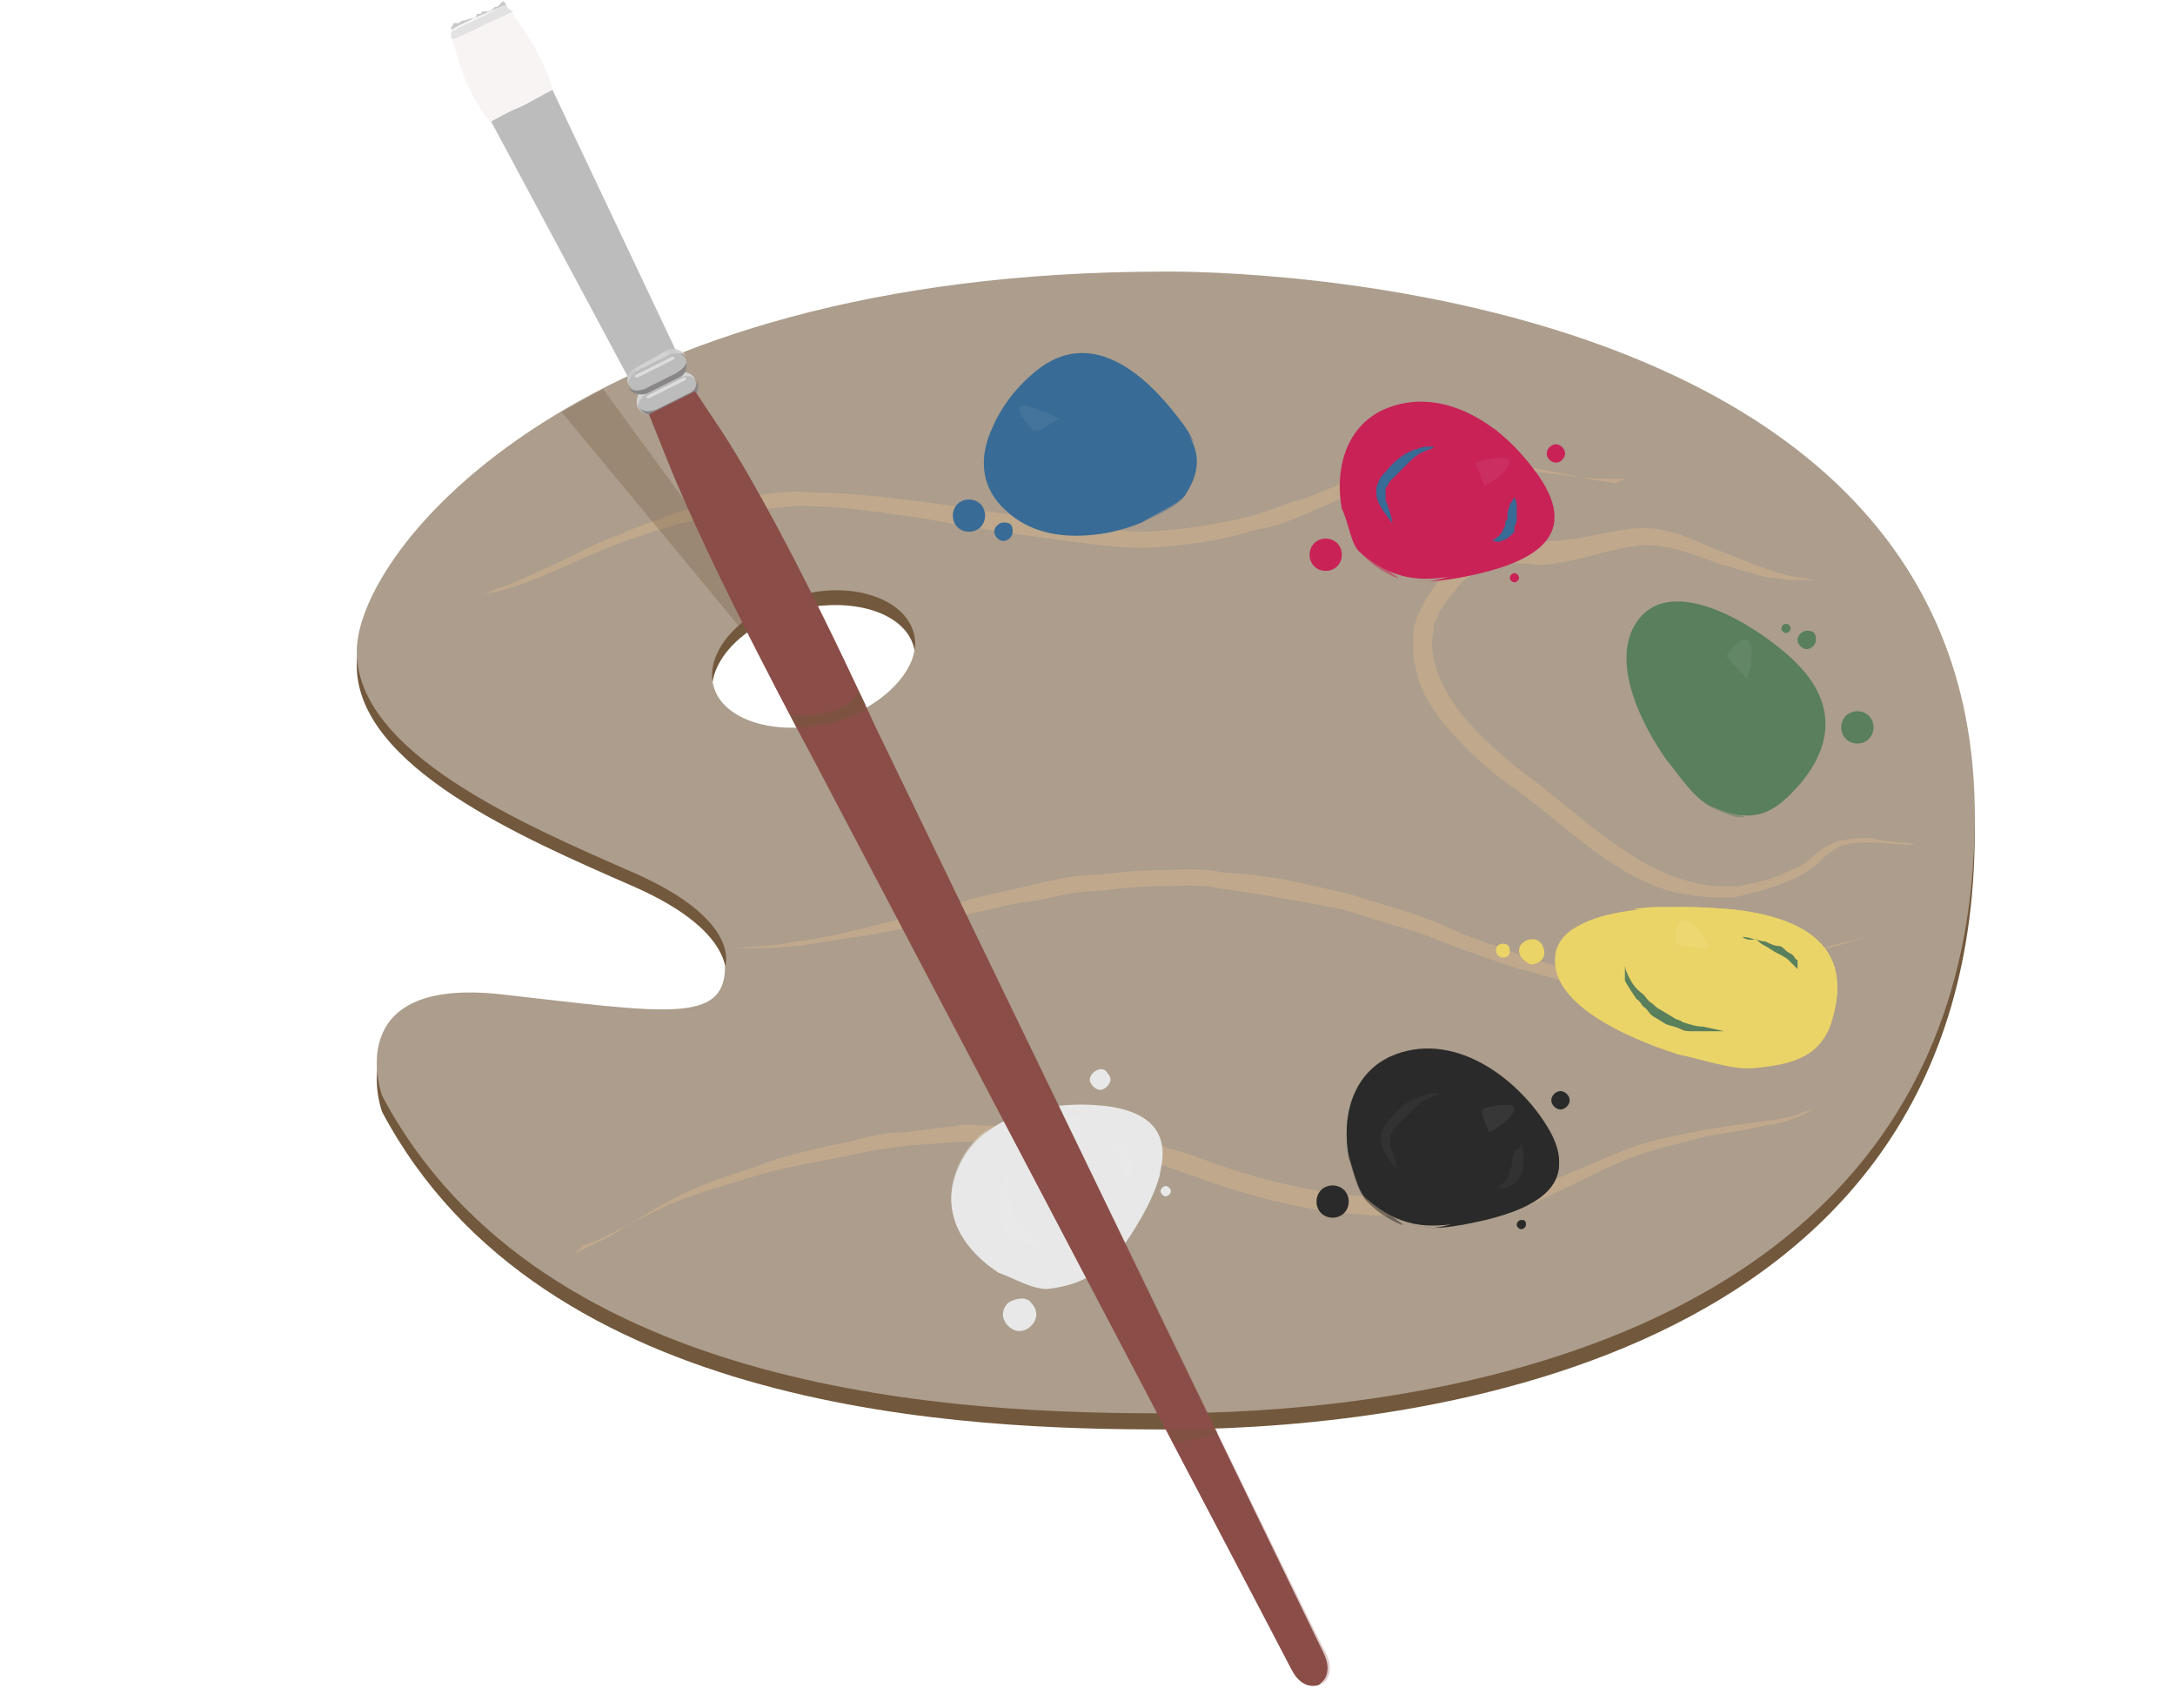 <?xml version="1.0" encoding="utf-8"?>
<!-- Generator: Adobe Illustrator 15.0.2, SVG Export Plug-In . SVG Version: 6.00 Build 0)  -->
<!DOCTYPE svg PUBLIC "-//W3C//DTD SVG 1.1//EN" "http://www.w3.org/Graphics/SVG/1.1/DTD/svg11.dtd">
<svg version="1.1" id="Layer_1" xmlns="http://www.w3.org/2000/svg" xmlns:xlink="http://www.w3.org/1999/xlink" x="0px" y="0px"
	 width="94.5px" height="74.2px" viewBox="0 0 94.5 74.2" enable-background="new 0 0 94.5 74.2" xml:space="preserve">
<path fill="#72583C" d="M50.6,12.4c-25.4,0-35.1,12.1-35.1,16.5c0,4.4,7.2,7.5,12,9.6c4.8,2.1,4,4.2,4,4.2c0,2.5-2.6,2-9.7,1.2
	c-7.1-0.8-5.2,4.4-5.2,4.4c7,13.2,25.6,13.8,34,13.8c8.4,0,35.2-1.7,35.2-26C85.8,11.9,50.6,12.4,50.6,12.4 M36.1,32
	c-2.4,0.6-4.7-0.1-5.1-1.6c-0.4-1.5,1.2-3.3,3.6-3.9c2.4-0.6,4.7,0.1,5.1,1.6C40.1,29.6,38.5,31.3,36.1,32"/>
<path fill="#AC9D8C" d="M50.6,11.8c-25.4,0-35.1,12.1-35.1,16.5c0,4.4,7.2,7.5,12,9.6c4.8,2.1,4,4.1,4,4.1c0,2.5-2.6,2-9.7,1.2
	c-7.1-0.8-5.2,4.4-5.2,4.4c7,13.2,25.6,13.8,34,13.8c8.4,0,35.2-1.7,35.2-26C85.8,11.2,50.6,11.8,50.6,11.8 M36.1,31.4
	c-2.4,0.6-4.7-0.1-5.1-1.6c-0.4-1.5,1.2-3.3,3.6-3.9c2.4-0.7,4.7,0.1,5.1,1.6C40.1,28.9,38.5,30.7,36.1,31.4"/>
<g opacity="0.5">
	<g>
		<defs>
			<rect id="SVGID_1_" x="19.4" y="19.7" width="63.8" height="34.8"/>
		</defs>
		<clipPath id="SVGID_2_">
			<use xlink:href="#SVGID_1_"  overflow="visible"/>
		</clipPath>
		<path clip-path="url(#SVGID_2_)" fill="#D2B48C" d="M78.9,25.2c0,0-0.2,0-0.5,0c-0.2,0-0.4,0-0.6,0c-0.2,0-0.5-0.1-0.9-0.1
			c-0.6-0.1-1.4-0.4-2.2-0.6c-0.8-0.3-1.8-0.7-2.8-0.8c-1-0.1-2.1,0.3-3.4,0.6c-0.3,0.1-0.6,0.1-1,0.2c-0.3,0-0.7,0.1-1,0
			c-0.7,0-1.3-0.2-1.8,0.1c-0.1,0.1-0.3,0.1-0.4,0.2l-0.2,0.1L63.9,25l-0.4,0.3l-0.3,0.4c-0.2,0.2-0.4,0.5-0.6,0.8
			c-0.1,0.1-0.1,0.3-0.2,0.4l-0.1,0.2l0,0.1c0-0.1,0,0,0,0l0,0.1c-0.3,1.2,0.3,2.5,1.1,3.6c0.9,1.1,1.9,2,3.1,2.9
			c1.2,0.9,2.2,1.8,3.3,2.6c1.1,0.8,2.2,1.5,3.3,1.8c0.6,0.2,1.1,0.3,1.7,0.3c0.3,0,0.6,0,0.8,0c0.3-0.1,0.6-0.1,0.8-0.2
			c0.6-0.1,1-0.3,1.4-0.5l0.3-0.1l0.3-0.2c0.2-0.1,0.3-0.3,0.5-0.4c0.2-0.2,0.4-0.3,0.6-0.4c0.2-0.1,0.4-0.2,0.6-0.2
			c0.4-0.1,0.8-0.1,1.1-0.1c0.6,0.1,1.1,0.2,1.5,0.2c0.3,0,0.5,0.1,0.5,0.1s-0.2,0-0.5,0c-0.3,0-0.8-0.1-1.5-0.1c-0.3,0-0.7,0-1,0.1
			c-0.2,0-0.4,0.2-0.5,0.2c-0.1,0.1-0.3,0.2-0.5,0.4c-0.6,0.7-1.7,1.1-2.7,1.4c-0.3,0.1-0.5,0.1-0.8,0.2c-0.3,0.1-0.6,0.1-0.9,0.1
			c-0.6,0-1.3-0.1-1.9-0.2c-1.3-0.3-2.5-1-3.6-1.8c-1.1-0.8-2.2-1.8-3.3-2.6c-1.2-0.8-2.3-1.8-3.3-3c-0.5-0.6-0.9-1.3-1.1-2
			c-0.1-0.4-0.2-0.8-0.2-1.2c0-0.4,0-0.9,0.1-1.2c0.3-0.8,0.7-1.4,1.2-2l0.4-0.4l0.4-0.3l0.2-0.2c0.1-0.1,0.2-0.1,0.3-0.2
			c0.2-0.1,0.3-0.2,0.5-0.3c0.4-0.2,0.8-0.3,1.2-0.2c0.4,0,0.7,0.1,1,0.1c0.3,0,0.6,0,0.9,0c0.3,0,0.6-0.1,0.9-0.1
			c1.2-0.2,2.4-0.6,3.6-0.4c1.1,0.2,2,0.7,2.8,1c0.8,0.3,1.5,0.6,2.1,0.8c0.6,0.2,1.1,0.3,1.4,0.3C78.7,25.2,78.9,25.2,78.9,25.2"/>
		<path clip-path="url(#SVGID_2_)" fill="#D2B48C" d="M81.1,40.7c-1.2,0.4-2.5,0.7-3.7,1.1c-1.2,0.4-2.5,0.7-3.7,1.1l-0.1-0.5l0.1,0
			c0,0,0,0,0.1,0c0.2,0.9-0.2,0.4,0,0.5l0,0l0,0l-0.2,0l-0.3,0c-0.2,0-0.4,0.1-0.6,0.1c-0.5,0.1-0.9,0.1-1.4,0.2
			c-0.5,0-0.9,0-1.4-0.1c-0.4-0.1-0.9-0.1-1.3-0.3c-0.9-0.2-1.7-0.5-2.6-0.7c-0.9-0.3-1.7-0.6-2.6-0.9c-0.8-0.3-1.7-0.7-2.5-0.9
			l-2.6-0.8L55.6,39L55,38.9l-0.6-0.1L53,38.6c-0.9-0.2-1.8-0.1-2.6-0.1c-0.9,0-1.8,0.1-2.6,0.2c-0.9,0-1.8,0.2-2.6,0.4
			c-0.9,0.1-1.8,0.3-2.6,0.5c-1.7,0.4-3.5,0.8-5.3,1.1c-0.9,0.1-1.8,0.3-2.7,0.4c-0.9,0.1-1.8,0.1-2.7,0.1c0.9-0.1,1.8-0.1,2.7-0.3
			c0.9-0.1,1.8-0.3,2.6-0.5c1.7-0.4,3.5-0.9,5.2-1.4c0.9-0.2,1.8-0.4,2.6-0.6c0.9-0.2,1.8-0.4,2.7-0.4c0.9-0.1,1.8-0.2,2.7-0.2
			c0.9,0,1.9-0.1,2.7,0.1l1.3,0.1l0.7,0.1l0.7,0.1c0.9,0.2,1.8,0.4,2.7,0.6l2.6,0.8c0.9,0.3,1.7,0.6,2.5,1c0.8,0.3,1.7,0.6,2.5,0.9
			l2.6,0.8c0.4,0.1,0.8,0.2,1.3,0.3c0.4,0.1,0.8,0.1,1.3,0.1c0.5,0,0.9,0,1.3-0.1c0.2,0,0.4-0.1,0.7-0.1l0.3,0l0.2,0h0l0,0
			c0.2,0.2-0.3-0.4,0,0.5c0.1,0,0,0,0,0l-0.1,0l-2.5,0.1l2.4-0.6c1.2-0.3,2.5-0.6,3.8-0.8C78.6,41.3,79.9,41,81.1,40.7"/>
		<path clip-path="url(#SVGID_2_)" fill="#D2B48C" d="M24.9,54.5c0,0,0.2-0.1,0.6-0.3c0.4-0.2,0.9-0.4,1.5-0.8
			c0.7-0.4,1.4-0.9,2.4-1.4c1-0.5,2.1-0.9,3.4-1.3c1.2-0.5,2.6-0.8,4.1-1.1c0.7-0.2,1.5-0.4,2.3-0.4c0.8-0.1,1.6-0.2,2.4-0.3
			c0.4-0.1,0.8,0,1.3,0c0.4,0,0.9,0,1.3,0c0.9,0.1,1.7,0.2,2.6,0.3c0.9,0.1,1.7,0.2,2.6,0.4l0.7,0.1c0.3,0,0.4,0.1,0.7,0.2
			c0.4,0.1,0.8,0.2,1.3,0.4c1.6,0.6,3.3,1.1,5,1.4c0.8,0.2,1.6,0.2,2.5,0.3c0.8,0,1.7,0.1,2.5,0.1c1.6,0,3.2,0,4.5-0.5
			c1.4-0.5,2.6-1.1,3.9-1.6c1.2-0.5,2.5-0.7,3.5-0.9c1.1-0.2,2-0.3,2.7-0.4c0.7-0.1,1.3-0.2,1.7-0.4c0.4-0.1,0.6-0.2,0.6-0.2
			s-0.2,0.1-0.6,0.3c-0.4,0.2-0.9,0.4-1.7,0.5c-0.8,0.2-1.7,0.3-2.7,0.5c-1,0.3-2.2,0.5-3.4,1c-1.2,0.5-2.5,1.2-3.8,1.8
			c-1.4,0.6-3.1,0.7-4.8,0.7c-0.8,0-1.7-0.1-2.5-0.1c-0.8-0.1-1.7-0.1-2.6-0.3c-1.7-0.3-3.4-0.8-5-1.4c-0.4-0.1-0.8-0.3-1.2-0.4
			c-0.2-0.1-0.4-0.1-0.6-0.2L49,50.5c-0.9-0.1-1.7-0.3-2.5-0.4c-0.8-0.1-1.7-0.2-2.5-0.4c-0.4-0.1-0.8,0-1.2-0.1c-0.4,0-0.8,0-1.2,0
			c-0.8,0.1-1.6,0.1-2.4,0.2c-0.8,0.1-1.5,0.2-2.3,0.4c-1.5,0.3-2.8,0.5-4.1,0.9c-1.3,0.4-2.4,0.7-3.4,1.1c-1,0.4-1.8,0.9-2.5,1.2
			c-0.7,0.4-1.2,0.6-1.6,0.7C25.1,54.4,24.9,54.5,24.9,54.5"/>
		<path clip-path="url(#SVGID_2_)" fill="#D2B48C" d="M70.7,20.8c0,0-0.2,0-0.6,0c-0.4,0-1,0-1.7-0.1c-0.7-0.1-1.6-0.2-2.6-0.3
			c-0.5-0.1-1-0.1-1.6-0.1c-0.6,0-1.1-0.1-1.7,0c-1.2,0.1-2.4,0.5-3.7,1.1c-0.6,0.3-1.3,0.6-2,0.9c-0.7,0.3-1.4,0.6-2.2,0.7
			c-1.5,0.5-3.1,0.7-4.8,0.8c-1.6,0-3.4-0.3-4.9-0.5c-1.6-0.2-3.3-0.5-4.9-0.8c-1.6-0.2-3.2-0.5-4.7-0.5c-0.8-0.1-1.5,0.1-2.2,0.1
			c-0.4,0-0.7,0.1-1.1,0.1l-0.5,0.1L31,22.4c-0.7,0.2-1.4,0.3-2,0.5c-0.6,0.2-1.2,0.4-1.8,0.6c-1.1,0.4-2.2,0.9-3.1,1.3
			c-0.9,0.4-1.7,0.7-2.5,0.9c-0.4,0.1-0.7,0.1-1,0.1c-0.3,0-0.5,0-0.7,0c-0.4,0-0.6,0-0.6,0s0.2,0,0.6,0c0.2,0,0.4,0,0.7,0
			c0.3,0,0.6,0,0.9-0.2c0.7-0.2,1.5-0.6,2.4-1c0.9-0.4,1.9-1,3.1-1.4c0.6-0.3,1.2-0.5,1.8-0.7c0.6-0.3,1.3-0.4,2-0.6l0.5-0.1
			l0.6-0.1c0.4-0.1,0.7-0.1,1.1-0.2c0.8-0.1,1.5-0.2,2.3-0.1c1.6,0,3.2,0.2,4.8,0.4c1.6,0.2,3.2,0.5,4.9,0.7
			c1.7,0.2,3.2,0.6,4.8,0.6c1.6-0.1,3.1-0.3,4.6-0.7c0.7-0.2,1.4-0.5,2.1-0.7c0.7-0.2,1.3-0.5,2-0.8c1.3-0.5,2.7-0.9,4-1
			c0.6,0,1.2,0,1.8,0.1c0.6,0,1.1,0.1,1.6,0.2c1,0.2,1.8,0.3,2.6,0.5s1.3,0.2,1.7,0.3C70.5,20.8,70.7,20.8,70.7,20.8"/>
	</g>
</g>
<path fill="#386B95" d="M49.6,22.7c-1.7,0.7-4,0.9-5.5-0.2c-2.5-1.8-1.1-4.5,0.7-6.1c2.3-2.1,4.6-0.4,6.2,1.6c1,1.2,1.4,2.1,0.5,3.5
	C51.2,21.9,50.2,22.3,49.6,22.7"/>
<g opacity="0.5">
	<g>
		<defs>
			<rect id="SVGID_3_" x="42.8" y="19.9" width="9.2" height="3.3"/>
		</defs>
		<clipPath id="SVGID_4_">
			<use xlink:href="#SVGID_3_"  overflow="visible"/>
		</clipPath>
		<path clip-path="url(#SVGID_4_)" fill="#386B95" d="M51.5,21c-0.3,0.4-1.4,0.7-1.9,1c-1.7,0.5-4,0.7-5.6-0.2
			c-0.7-0.4-1-0.8-1.2-1.2c0.1,0.7,0.5,1.3,1.3,1.9c1.6,1.1,3.8,0.9,5.5,0.2c0.6-0.3,1.6-0.7,1.9-1.2c0.3-0.6,0.5-1,0.4-1.5
			C51.9,20.2,51.8,20.6,51.5,21"/>
	</g>
</g>
<g>
	<g>
		<defs>
			<rect id="SVGID_5_" x="43.1" y="15.3" width="8.8" height="4"/>
		</defs>
		<clipPath id="SVGID_6_">
			<use xlink:href="#SVGID_5_"  overflow="visible"/>
		</clipPath>
		<path clip-path="url(#SVGID_6_)" fill="#386B95" d="M44.7,16.9c2.4-1.6,4.7-0.3,6.3,1.3c0.4,0.4,0.7,0.7,0.9,1.1
			c-0.2-0.5-0.5-0.9-0.9-1.4c-1.6-2-3.9-3.7-6.2-1.6c-0.7,0.6-1.3,1.4-1.7,2.3C43.4,18,44,17.4,44.7,16.9"/>
	</g>
</g>
<g>
	<g>
		<defs>
			<rect id="SVGID_7_" x="44.9" y="20.4" width="4.6" height="1.5"/>
		</defs>
		<clipPath id="SVGID_8_">
			<use xlink:href="#SVGID_7_"  overflow="visible"/>
		</clipPath>
		<path clip-path="url(#SVGID_8_)" fill="#386B95" d="M49.5,20.8c0,0-0.1,0.1-0.2,0.2c-0.1,0.1-0.2,0.2-0.4,0.4
			c-0.1,0.1-0.2,0.2-0.3,0.3c-0.1,0.1-0.3,0.2-0.5,0.2c-0.2,0-0.3,0-0.5,0c-0.2,0-0.4,0-0.5-0.1c-0.2,0-0.3-0.1-0.5-0.1
			c-0.2,0-0.3-0.1-0.5-0.2c-0.3-0.1-0.5-0.3-0.7-0.4c-0.2-0.1-0.3-0.3-0.4-0.4c-0.1-0.1-0.1-0.2-0.1-0.2s0.1,0.1,0.2,0.1
			c0.1,0.1,0.3,0.2,0.5,0.3c0.2,0.1,0.5,0.2,0.7,0.3c0.1,0,0.3,0.1,0.4,0.1c0.1,0,0.3,0.1,0.5,0.1l0.4,0.1c0.2,0,0.3,0,0.5,0
			c0.1,0,0.2-0.1,0.4-0.1c0.1-0.1,0.2-0.1,0.3-0.2C49.2,20.9,49.5,20.8,49.5,20.8"/>
	</g>
</g>
<g>
	<g>
		<defs>
			<rect id="SVGID_9_" x="46.1" y="16.6" width="2.7" height="0.7"/>
		</defs>
		<clipPath id="SVGID_10_">
			<use xlink:href="#SVGID_9_"  overflow="visible"/>
		</clipPath>
		<path clip-path="url(#SVGID_10_)" fill="#386B95" d="M46.1,17c0,0,0.2-0.1,0.4-0.2c0.1,0,0.3-0.1,0.4-0.2c0.2,0,0.3-0.1,0.5-0.1
			l0.3,0c0.1,0,0.2,0,0.2,0.1c0.2,0.1,0.3,0.2,0.4,0.2c0.2,0.2,0.3,0.4,0.3,0.4c0,0,0,0-0.1-0.1c-0.1,0-0.2-0.1-0.3-0.1
			c-0.1-0.1-0.3,0-0.4-0.1c-0.1,0-0.2,0-0.3,0c-0.1,0-0.1,0-0.2,0c-0.2,0-0.3,0-0.5,0c-0.2,0-0.3,0-0.5,0C46.2,17,46.1,17,46.1,17"
			/>
	</g>
</g>
<g opacity="0.4">
	<g>
		<defs>
			<rect id="SVGID_11_" x="44.3" y="17.6" width="1.7" height="1.1"/>
		</defs>
		<clipPath id="SVGID_12_">
			<use xlink:href="#SVGID_11_"  overflow="visible"/>
		</clipPath>
		<path clip-path="url(#SVGID_12_)" fill="#5681A5" d="M46,18.2c-1-0.6-2.7-1.1-1,0.6"/>
	</g>
</g>
<path fill="#386B95" d="M42.8,22.4c0,0.4-0.3,0.7-0.7,0.7c-0.4,0-0.7-0.3-0.7-0.7s0.3-0.7,0.7-0.7C42.5,21.7,42.8,22,42.8,22.4"/>
<path fill="#386B95" d="M44,23.1c0,0.2-0.2,0.4-0.4,0.4c-0.2,0-0.4-0.2-0.4-0.4s0.2-0.4,0.4-0.4C43.9,22.7,44,22.8,44,23.1"/>
<path fill="#C82257" d="M58.3,22.1c-0.3-1.6,0.1-3.5,1.8-4.3c2.7-1.2,5.5,0.9,6.8,3c1.7,2.7-0.9,3.8-3.6,4.2c-1.6,0.3-2.8,0.2-4.2-1
	C58.7,23.7,58.6,22.7,58.3,22.1"/>
<g opacity="0.5">
	<g>
		<defs>
			<rect id="SVGID_13_" x="58.3" y="17.5" width="4.5" height="7.6"/>
		</defs>
		<clipPath id="SVGID_14_">
			<use xlink:href="#SVGID_13_"  overflow="visible"/>
		</clipPath>
		<path clip-path="url(#SVGID_14_)" fill="#C82257" d="M59.8,24.3c-0.4-0.4-0.4-1.4-0.6-1.9c-0.1-1.6,0.3-3.4,1.8-4.3
			c0.6-0.4,1.2-0.5,1.7-0.5c-0.8-0.2-1.7-0.1-2.5,0.3c-1.7,0.8-2.1,2.6-1.8,4.3c0.2,0.6,0.4,1.6,0.9,2c0.5,0.5,1.1,0.8,1.6,1
			C60.5,24.9,60.1,24.7,59.8,24.3"/>
	</g>
</g>
<g>
	<g>
		<defs>
			<rect id="SVGID_15_" x="61.6" y="18.6" width="6" height="6.7"/>
		</defs>
		<clipPath id="SVGID_16_">
			<use xlink:href="#SVGID_15_"  overflow="visible"/>
		</clipPath>
		<path clip-path="url(#SVGID_16_)" fill="#C82257" d="M66.3,20.6c1.2,2.5-1,3.8-3.2,4.4c-0.6,0.2-1,0.3-1.5,0.2
			c0.6,0.1,1.2,0,1.8-0.1c2.7-0.5,5.3-1.5,3.6-4.2c-0.5-0.8-1.3-1.6-2.1-2.3C65.4,19.2,65.9,19.9,66.3,20.6"/>
	</g>
</g>
<g>
	<g>
		<defs>
			<rect id="SVGID_17_" x="59.8" y="19.3" width="2.5" height="3.5"/>
		</defs>
		<clipPath id="SVGID_18_">
			<use xlink:href="#SVGID_17_"  overflow="visible"/>
		</clipPath>
		<path clip-path="url(#SVGID_18_)" fill="#386B95" d="M60.5,22.8c0,0,0-0.1-0.1-0.2c-0.1-0.1-0.2-0.3-0.3-0.4
			c-0.1-0.2-0.3-0.4-0.3-0.8l0-0.2l0.1-0.3c0.1-0.2,0.2-0.3,0.3-0.4c0.4-0.5,0.9-0.9,1.4-1c0.2-0.1,0.4-0.1,0.6-0.1
			c0.1,0,0.2,0,0.2,0s-0.1,0-0.2,0.1c-0.1,0-0.3,0.1-0.5,0.2c-0.2,0.1-0.4,0.3-0.6,0.5c-0.2,0.2-0.4,0.4-0.6,0.6
			c-0.1,0.1-0.2,0.2-0.2,0.3l-0.1,0.1l0,0.2c0,0.1,0,0.2,0,0.3c0,0.1,0.1,0.2,0.1,0.3C60.5,22.5,60.5,22.8,60.5,22.8"/>
	</g>
</g>
<g>
	<g>
		<defs>
			<rect id="SVGID_19_" x="64.7" y="21.6" width="1.2" height="2"/>
		</defs>
		<clipPath id="SVGID_20_">
			<use xlink:href="#SVGID_19_"  overflow="visible"/>
		</clipPath>
		<path clip-path="url(#SVGID_20_)" fill="#386B95" d="M65.8,21.6c0,0,0.1,0.2,0.1,0.4c0,0.1,0.1,0.2,0,0.4c0,0.2,0,0.3-0.1,0.5
			L65.8,23c0,0,0,0,0,0.1l0,0c-0.1,0.1-0.1,0.1-0.2,0.2c-0.1,0.1-0.3,0.2-0.4,0.2c-0.1,0.1-0.2,0-0.3,0c-0.1,0-0.1,0-0.1,0
			c0,0,0.2-0.1,0.3-0.2c0.1-0.1,0.2-0.2,0.2-0.3c0,0,0.1-0.1,0.1-0.2l0,0c0,0,0,0,0,0l0-0.1c0-0.1,0.1-0.1,0.1-0.2
			c0-0.1,0-0.1,0-0.2c0-0.1,0.1-0.3,0.1-0.4C65.7,21.8,65.8,21.6,65.8,21.6"/>
	</g>
</g>
<g opacity="0.4">
	<g>
		<defs>
			<rect id="SVGID_21_" x="64.1" y="19.9" width="1.5" height="1.2"/>
		</defs>
		<clipPath id="SVGID_22_">
			<use xlink:href="#SVGID_21_"  overflow="visible"/>
		</clipPath>
		<path clip-path="url(#SVGID_22_)" fill="#D04370" d="M64.5,21.1c1-0.5,2-1.7-0.4-1"/>
	</g>
</g>
<path fill="#C82257" d="M58.3,24.1c0,0.4-0.3,0.7-0.7,0.7c-0.4,0-0.7-0.3-0.7-0.7c0-0.4,0.3-0.7,0.7-0.7
	C58,23.4,58.3,23.7,58.3,24.1"/>
<path fill="#C82257" d="M66,25.1c0,0.1-0.1,0.2-0.2,0.2c-0.1,0-0.2-0.1-0.2-0.2c0-0.1,0.1-0.2,0.2-0.2C65.9,24.9,66,25,66,25.1"/>
<path fill="#C82257" d="M68,19.7c0,0.2-0.2,0.4-0.4,0.4c-0.2,0-0.4-0.2-0.4-0.4s0.2-0.4,0.4-0.4C67.8,19.3,68,19.5,68,19.7"/>
<path fill="#E8E8E8" d="M43.4,55.3c-1.4-0.9-2.5-2.4-1.9-4.2c0.9-2.8,4.4-3.4,6.9-3c3.2,0.6,2.2,3.2,0.7,5.5
	c-0.9,1.4-1.8,2.2-3.6,2.4C44.8,56,44,55.5,43.4,55.3"/>
<g opacity="0.5">
	<g>
		<defs>
			<rect id="SVGID_23_" x="41.3" y="49" width="5.9" height="7"/>
		</defs>
		<clipPath id="SVGID_24_">
			<use xlink:href="#SVGID_23_"  overflow="visible"/>
		</clipPath>
		<path clip-path="url(#SVGID_24_)" fill="#E8E8E8" d="M46,55.7c-0.6,0-1.3-0.6-1.8-0.9c-1.2-1-2.3-2.6-2-4.2
			c0.1-0.7,0.4-1.2,0.8-1.6c-0.7,0.5-1.2,1.1-1.5,2c-0.6,1.8,0.5,3.4,1.9,4.2c0.6,0.2,1.4,0.8,2.1,0.7c0.7-0.1,1.3-0.2,1.8-0.5
			C46.9,55.6,46.5,55.7,46,55.7"/>
	</g>
</g>
<g>
	<g>
		<defs>
			<rect id="SVGID_25_" x="45.2" y="47.9" width="5.2" height="7.1"/>
		</defs>
		<clipPath id="SVGID_26_">
			<use xlink:href="#SVGID_25_"  overflow="visible"/>
		</clipPath>
		<path clip-path="url(#SVGID_26_)" fill="#E8E8E8" d="M47.6,48.4c2.7,0.8,2.1,3.3,1.1,5.4c-0.3,0.5-0.5,0.9-0.8,1.3
			c0.4-0.4,0.8-0.8,1.2-1.4c1.5-2.3,2.5-5-0.7-5.5c-1-0.2-2.1-0.2-3.1,0C46,48,46.9,48.2,47.6,48.4"/>
	</g>
</g>
<g>
	<g>
		<defs>
			<rect id="SVGID_27_" x="43.3" y="50.5" width="2" height="3.6"/>
		</defs>
		<clipPath id="SVGID_28_">
			<use xlink:href="#SVGID_27_"  overflow="visible"/>
		</clipPath>
		<path clip-path="url(#SVGID_28_)" fill="#E9E9E9" d="M45.3,54.1c0,0-0.1,0-0.2,0c-0.1,0-0.3,0-0.5-0.1c-0.2,0-0.5-0.1-0.8-0.3
			l-0.1-0.2l-0.1-0.2c-0.1-0.2-0.1-0.3-0.1-0.5c-0.1-0.6,0-1.3,0.2-1.7c0.1-0.2,0.2-0.4,0.3-0.5c0.1-0.1,0.1-0.2,0.1-0.2
			s0,0.1-0.1,0.2c-0.1,0.1-0.1,0.3-0.1,0.5c-0.1,0.2,0,0.5,0,0.7c0,0.3,0,0.6,0.1,0.8c0,0.1,0,0.3,0.1,0.4l0.1,0.2l0.1,0.2
			c0.1,0,0.2,0.1,0.3,0.2c0.1,0,0.2,0.1,0.3,0.1C45.1,53.9,45.3,54.1,45.3,54.1"/>
	</g>
</g>
<g>
	<g>
		<defs>
			<rect id="SVGID_29_" x="48.1" y="49.4" width="1.1" height="2.1"/>
		</defs>
		<clipPath id="SVGID_30_">
			<use xlink:href="#SVGID_29_"  overflow="visible"/>
		</clipPath>
		<path clip-path="url(#SVGID_30_)" fill="#E9E9E9" d="M48.1,49.4c0,0,0.2,0.1,0.4,0.2c0.1,0.1,0.2,0.1,0.3,0.2
			c0.1,0.1,0.2,0.2,0.3,0.4c0,0.1,0.1,0.2,0.1,0.3c0,0.1,0,0.1,0,0.2c0,0.2-0.1,0.3-0.1,0.4c0,0.1-0.1,0.2-0.2,0.3
			c-0.1,0.1-0.1,0.1-0.1,0.1c0,0,0.1-0.2,0-0.4c0-0.1,0-0.2,0-0.3c0-0.1,0-0.1,0-0.2c0,0-0.1-0.1-0.1-0.2c0-0.1,0-0.1-0.1-0.2
			l-0.1-0.2c-0.1-0.1-0.2-0.2-0.2-0.3C48.1,49.6,48.1,49.4,48.1,49.4"/>
	</g>
</g>
<g opacity="0.4">
	<g>
		<defs>
			<rect id="SVGID_31_" x="45.8" y="48.5" width="1.1" height="1.5"/>
		</defs>
		<clipPath id="SVGID_32_">
			<use xlink:href="#SVGID_31_"  overflow="visible"/>
		</clipPath>
		<path clip-path="url(#SVGID_32_)" fill="#EBEBEB" d="M46.8,50c0.3-1.1,0.1-2.7-1-0.4"/>
	</g>
</g>
<path fill="#E8E8E8" d="M44.8,56.6c0.3,0.3,0.3,0.7,0,1c-0.3,0.3-0.7,0.3-1,0c-0.3-0.3-0.3-0.7,0-1C44.1,56.4,44.6,56.3,44.8,56.6"
	/>
<path fill="#E8E8E8" d="M50.8,51.6c0.1,0.1,0.1,0.2,0,0.3c-0.1,0.1-0.2,0.1-0.3,0c-0.1-0.1-0.1-0.2,0-0.3
	C50.6,51.5,50.7,51.5,50.8,51.6"/>
<path fill="#E8E8E8" d="M48.1,46.6c0.2,0.2,0.2,0.4,0,0.6c-0.2,0.2-0.4,0.2-0.6,0s-0.2-0.4,0-0.6C47.7,46.4,48,46.4,48.1,46.6"/>
<path fill="#2A2A2A" d="M58.6,50.2c-0.3-1.6,0.1-3.5,1.8-4.3c2.7-1.2,5.5,0.9,6.8,3c1.7,2.7-0.9,3.8-3.6,4.2c-1.6,0.3-2.8,0.2-4.2-1
	C59,51.8,58.8,50.8,58.6,50.2"/>
<g opacity="0.5">
	<g>
		<defs>
			<rect id="SVGID_33_" x="58.5" y="45.6" width="4.5" height="7.6"/>
		</defs>
		<clipPath id="SVGID_34_">
			<use xlink:href="#SVGID_33_"  overflow="visible"/>
		</clipPath>
		<path clip-path="url(#SVGID_34_)" fill="#2A2A2A" d="M60,52.4c-0.4-0.4-0.4-1.4-0.6-1.9c-0.1-1.6,0.3-3.4,1.8-4.3
			c0.6-0.4,1.2-0.5,1.7-0.5c-0.8-0.2-1.7-0.1-2.5,0.3c-1.7,0.8-2.1,2.6-1.8,4.3c0.2,0.6,0.4,1.6,0.9,2c0.5,0.5,1.1,0.8,1.6,1
			C60.7,53,60.4,52.8,60,52.4"/>
	</g>
</g>
<g>
	<g>
		<defs>
			<rect id="SVGID_35_" x="61.8" y="46.7" width="6" height="6.7"/>
		</defs>
		<clipPath id="SVGID_36_">
			<use xlink:href="#SVGID_35_"  overflow="visible"/>
		</clipPath>
		<path clip-path="url(#SVGID_36_)" fill="#2A2A2A" d="M66.5,48.7c1.2,2.5-1,3.8-3.2,4.4c-0.6,0.2-1,0.3-1.5,0.2
			c0.6,0.1,1.2,0,1.8-0.1c2.7-0.5,5.3-1.5,3.6-4.2c-0.5-0.8-1.3-1.6-2.1-2.3C65.7,47.3,66.2,48,66.5,48.7"/>
	</g>
</g>
<g>
	<g>
		<defs>
			<rect id="SVGID_37_" x="60" y="47.4" width="2.5" height="3.5"/>
		</defs>
		<clipPath id="SVGID_38_">
			<use xlink:href="#SVGID_37_"  overflow="visible"/>
		</clipPath>
		<path clip-path="url(#SVGID_38_)" fill="#323232" d="M60.7,50.9c0,0,0-0.1-0.1-0.2c-0.1-0.1-0.2-0.3-0.3-0.4
			c-0.1-0.2-0.3-0.4-0.3-0.8l0-0.2l0.1-0.3c0.1-0.2,0.2-0.3,0.3-0.4c0.4-0.5,0.9-0.9,1.4-1c0.2-0.1,0.4-0.1,0.6-0.1
			c0.1,0,0.2,0,0.2,0s-0.1,0-0.2,0.1c-0.1,0-0.3,0.1-0.5,0.2c-0.2,0.1-0.4,0.3-0.6,0.5c-0.2,0.2-0.4,0.4-0.6,0.6
			c-0.1,0.1-0.2,0.2-0.2,0.3l-0.1,0.1l0,0.2c0,0.1,0,0.2,0,0.3c0,0.1,0.1,0.2,0.1,0.3C60.7,50.6,60.7,50.9,60.7,50.9"/>
	</g>
</g>
<g>
	<g>
		<defs>
			<rect id="SVGID_39_" x="65" y="49.7" width="1.2" height="2"/>
		</defs>
		<clipPath id="SVGID_40_">
			<use xlink:href="#SVGID_39_"  overflow="visible"/>
		</clipPath>
		<path clip-path="url(#SVGID_40_)" fill="#323232" d="M66.1,49.7c0,0,0.1,0.2,0.1,0.4c0,0.1,0.1,0.2,0,0.4c0,0.2,0,0.3-0.1,0.5
			l-0.1,0.1c0,0,0,0,0,0.1l0,0c-0.1,0.1-0.1,0.1-0.2,0.2c-0.1,0.1-0.3,0.2-0.4,0.2c-0.1,0.1-0.2,0-0.3,0c-0.1,0-0.1,0-0.1,0
			c0,0,0.2-0.1,0.3-0.2c0.1-0.1,0.2-0.2,0.2-0.3c0,0,0.1-0.1,0.1-0.2l0,0c0,0,0,0,0,0l0-0.1c0-0.1,0.1-0.1,0.1-0.2
			c0-0.1,0-0.1,0-0.2c0-0.1,0.1-0.3,0.1-0.4C66,49.9,66.1,49.7,66.1,49.7"/>
	</g>
</g>
<g opacity="0.4">
	<g>
		<defs>
			<rect id="SVGID_41_" x="64.4" y="48" width="1.5" height="1.2"/>
		</defs>
		<clipPath id="SVGID_42_">
			<use xlink:href="#SVGID_41_"  overflow="visible"/>
		</clipPath>
		<path clip-path="url(#SVGID_42_)" fill="#4A4A4A" d="M64.7,49.2c1-0.5,2-1.7-0.4-1"/>
	</g>
</g>
<path fill="#2A2A2A" d="M58.6,52.2c0,0.4-0.3,0.7-0.7,0.7s-0.7-0.3-0.7-0.7s0.3-0.7,0.7-0.7S58.6,51.8,58.6,52.2"/>
<path fill="#2A2A2A" d="M66.3,53.2c0,0.1-0.1,0.2-0.2,0.2c-0.1,0-0.2-0.1-0.2-0.2c0-0.1,0.1-0.2,0.2-0.2C66.2,53,66.3,53,66.3,53.2"
	/>
<path fill="#2A2A2A" d="M68.2,47.8c0,0.2-0.2,0.4-0.4,0.4s-0.4-0.2-0.4-0.4c0-0.2,0.2-0.4,0.4-0.4S68.2,47.6,68.2,47.8"/>
<path fill="#597F5C" d="M72.4,33c-1.2-1.7-2.2-4-1.5-5.6c1.1-2.4,4.3-1,6.6,0.9c2.9,2.4,1.8,4.7,0.3,6.2c-0.9,0.9-1.8,1.3-3.5,0.5
	C73.6,34.7,72.9,33.6,72.4,33"/>
<g opacity="0.5">
	<g>
		<defs>
			<rect id="SVGID_43_" x="70.7" y="26.2" width="5.3" height="9.3"/>
		</defs>
		<clipPath id="SVGID_44_">
			<use xlink:href="#SVGID_43_"  overflow="visible"/>
		</clipPath>
		<path clip-path="url(#SVGID_44_)" fill="#597F5C" d="M74.8,35c-0.5-0.3-1.2-1.4-1.6-2c-1.1-1.7-2-4-1.5-5.6c0.2-0.6,0.5-1,0.9-1.2
			c-0.7,0.1-1.2,0.5-1.6,1.3c-0.7,1.5,0.2,3.8,1.5,5.6c0.5,0.6,1.3,1.7,1.9,2c0.7,0.3,1.2,0.5,1.7,0.5C75.6,35.4,75.2,35.3,74.8,35"
			/>
	</g>
</g>
<g>
	<g>
		<defs>
			<rect id="SVGID_45_" x="74.6" y="26.5" width="4.7" height="8.8"/>
		</defs>
		<clipPath id="SVGID_46_">
			<use xlink:href="#SVGID_45_"  overflow="visible"/>
		</clipPath>
		<path clip-path="url(#SVGID_46_)" fill="#597F5C" d="M76.8,28.2c2.4,2.4,1.7,4.7,0.6,6.3c-0.3,0.4-0.5,0.7-0.9,0.8
			c0.4-0.1,0.8-0.4,1.2-0.8c1.6-1.6,2.7-3.8-0.3-6.2c-0.9-0.7-1.9-1.4-2.9-1.8C75.3,26.9,76.1,27.5,76.8,28.2"/>
	</g>
</g>
<g>
	<g>
		<defs>
			<rect id="SVGID_47_" x="72.5" y="28.3" width="1.8" height="4.6"/>
		</defs>
		<clipPath id="SVGID_48_">
			<use xlink:href="#SVGID_47_"  overflow="visible"/>
		</clipPath>
		<path clip-path="url(#SVGID_48_)" fill="#597F5C" d="M74.3,32.9c0,0-0.1,0-0.2-0.1c-0.1-0.1-0.3-0.2-0.5-0.4
			c-0.2-0.2-0.4-0.3-0.6-0.6c-0.1-0.1-0.1-0.1-0.2-0.2l-0.1-0.2c-0.1-0.2-0.1-0.3-0.1-0.5c0-0.2-0.1-0.4,0-0.5c0-0.2,0-0.3,0-0.5
			c0-0.3,0.1-0.6,0.2-0.9c0.1-0.2,0.2-0.4,0.3-0.5c0.1-0.1,0.2-0.1,0.2-0.1s0,0.1-0.1,0.2c-0.1,0.1-0.1,0.3-0.2,0.5
			c0,0.2,0,0.5,0,0.8c0,0.2,0,0.3,0,0.5c0,0.2,0,0.3,0.1,0.4c0,0.1,0.1,0.3,0.1,0.5l0.1,0.2c0,0,0.1,0.1,0.1,0.2
			c0.1,0.2,0.3,0.5,0.5,0.6C74.1,32.7,74.3,32.9,74.3,32.9"/>
	</g>
</g>
<g>
	<g>
		<defs>
			<rect id="SVGID_49_" x="77.2" y="29.6" width="0.9" height="2.7"/>
		</defs>
		<clipPath id="SVGID_50_">
			<use xlink:href="#SVGID_49_"  overflow="visible"/>
		</clipPath>
		<path clip-path="url(#SVGID_50_)" fill="#597F5C" d="M77.2,29.6c0,0,0.1,0.1,0.3,0.4c0.1,0.1,0.2,0.2,0.3,0.4
			c0.1,0.2,0.2,0.3,0.3,0.5c0,0.2,0.1,0.4,0.1,0.6c0,0.2-0.1,0.4-0.1,0.5c0,0.1-0.1,0.2-0.2,0.3c-0.1,0.1-0.1,0.1-0.1,0.1
			c0,0,0.1-0.2,0.1-0.4c0-0.1,0-0.3,0-0.4c0-0.2-0.1-0.3-0.1-0.5c-0.1-0.2-0.1-0.3-0.2-0.5c-0.1-0.2-0.1-0.3-0.2-0.4
			C77.2,29.8,77.2,29.6,77.2,29.6"/>
	</g>
</g>
<g opacity="0.4">
	<g>
		<defs>
			<rect id="SVGID_51_" x="75" y="27.8" width="1.1" height="1.7"/>
		</defs>
		<clipPath id="SVGID_52_">
			<use xlink:href="#SVGID_51_"  overflow="visible"/>
		</clipPath>
		<path clip-path="url(#SVGID_52_)" fill="#729275" d="M75.9,29.5c0.4-1,0.3-2.7-0.9-1"/>
	</g>
</g>
<path fill="#597F5C" d="M81.4,31.6c0,0.4-0.3,0.7-0.7,0.7c-0.4,0-0.7-0.3-0.7-0.7s0.3-0.7,0.7-0.7C81.1,30.9,81.4,31.2,81.4,31.6"/>
<path fill="#597F5C" d="M77.8,27.3c0,0.1-0.1,0.2-0.2,0.2c-0.1,0-0.2-0.1-0.2-0.2s0.1-0.2,0.2-0.2C77.7,27.1,77.8,27.2,77.8,27.3"/>
<path fill="#597F5C" d="M78.9,27.8c0,0.2-0.2,0.4-0.4,0.4c-0.2,0-0.4-0.2-0.4-0.4c0-0.2,0.2-0.4,0.4-0.4
	C78.8,27.4,78.9,27.5,78.9,27.8"/>
<path fill="#EBD467" d="M72.9,45.8c-2.5-0.8-5-2.1-5.3-3.7c-0.5-2.5,3.9-2.9,7.6-2.6c4.7,0.5,5,2.8,4.4,4.8c-0.4,1.2-1,1.9-3.4,2.1
	C75.3,46.5,73.9,46,72.9,45.8"/>
<g opacity="0.5">
	<g>
		<defs>
			<rect id="SVGID_53_" x="67.6" y="40.3" width="10.8" height="6.1"/>
		</defs>
		<clipPath id="SVGID_54_">
			<use xlink:href="#SVGID_53_"  overflow="visible"/>
		</clipPath>
		<path clip-path="url(#SVGID_54_)" fill="#EBD467" d="M76.7,46.2c-0.8,0-2.2-0.5-3-0.8c-2.3-0.8-4.8-2.2-5.4-3.7
			c-0.2-0.6-0.2-1,0.1-1.4c-0.6,0.4-1,1-0.8,1.8c0.3,1.6,2.8,2.9,5.3,3.7c1,0.2,2.4,0.7,3.3,0.6c1-0.1,1.6-0.2,2.1-0.5
			C78,46.1,77.4,46.2,76.7,46.2"/>
	</g>
</g>
<g>
	<g>
		<defs>
			<rect id="SVGID_55_" x="71" y="39.4" width="8.9" height="6.1"/>
		</defs>
		<clipPath id="SVGID_56_">
			<use xlink:href="#SVGID_55_"  overflow="visible"/>
		</clipPath>
		<path clip-path="url(#SVGID_56_)" fill="#EBD467" d="M74.4,39.8c4.2,0.7,5,2.9,4.9,4.6c0,0.4-0.1,0.8-0.4,1.1
			c0.3-0.3,0.6-0.7,0.7-1.2c0.6-2,0.3-4.3-4.4-4.8c-1.4-0.1-3-0.2-4.3,0C72,39.5,73.3,39.6,74.4,39.8"/>
	</g>
</g>
<g>
	<g>
		<defs>
			<rect id="SVGID_57_" x="70.6" y="41.7" width="4.3" height="3.2"/>
		</defs>
		<clipPath id="SVGID_58_">
			<use xlink:href="#SVGID_57_"  overflow="visible"/>
		</clipPath>
		<path clip-path="url(#SVGID_58_)" fill="#597F5C" d="M74.9,44.8c0,0-0.1,0-0.3,0c-0.2,0-0.4,0-0.7,0c-0.1,0-0.3,0-0.4,0
			c-0.2,0-0.3,0-0.5-0.1c-0.2-0.1-0.3-0.1-0.6-0.2c-0.2-0.1-0.3-0.2-0.5-0.3c-0.2-0.1-0.3-0.3-0.4-0.4c-0.2-0.1-0.2-0.3-0.4-0.4
			c-0.2-0.3-0.4-0.6-0.5-0.8c-0.1-0.3-0.1-0.5-0.1-0.7c0.1-0.2,0.1-0.2,0.1-0.2s0,0.1,0,0.2c0,0.2,0.1,0.4,0.2,0.6
			c0.1,0.2,0.3,0.5,0.6,0.7c0.1,0.1,0.2,0.3,0.4,0.4c0.1,0.1,0.2,0.2,0.4,0.3l0.5,0.3c0.1,0.1,0.3,0.1,0.4,0.2
			c0.3,0.1,0.6,0.2,0.9,0.2C74.5,44.7,74.9,44.8,74.9,44.8"/>
	</g>
</g>
<g>
	<g>
		<defs>
			<rect id="SVGID_59_" x="75.7" y="40.7" width="2.4" height="1.8"/>
		</defs>
		<clipPath id="SVGID_60_">
			<use xlink:href="#SVGID_59_"  overflow="visible"/>
		</clipPath>
		<path clip-path="url(#SVGID_60_)" fill="#597F5C" d="M75.7,40.7c0,0,0.2,0,0.5,0.1c0.1,0,0.3,0.1,0.5,0.1c0.2,0.1,0.4,0.2,0.6,0.2
			c0.1,0,0.2,0.1,0.3,0.2c0.1,0.1,0.2,0.1,0.3,0.2c0.1,0.1,0.1,0.2,0.2,0.2c0,0.1,0.1,0.2,0.1,0.2c0.1,0.2,0.1,0.3,0.1,0.4
			c0,0.1-0.1,0.1-0.1,0.1c0,0,0-0.1,0-0.1c0-0.1-0.1-0.2-0.2-0.3c-0.1-0.1-0.2-0.2-0.3-0.3c-0.1-0.1-0.3-0.2-0.5-0.3
			c-0.2-0.1-0.3-0.2-0.5-0.3c-0.2-0.1-0.3-0.2-0.4-0.3C75.9,40.9,75.7,40.7,75.7,40.7"/>
	</g>
</g>
<g opacity="0.4">
	<g>
		<defs>
			<rect id="SVGID_61_" x="72.8" y="39.9" width="1.6" height="1.3"/>
		</defs>
		<clipPath id="SVGID_62_">
			<use xlink:href="#SVGID_61_"  overflow="visible"/>
		</clipPath>
		<path clip-path="url(#SVGID_62_)" fill="#EEDB7E" d="M74.3,41.3c-0.3-0.9-1.5-2.3-1.6-0.3"/>
	</g>
</g>
<path fill="#EBD467" d="M65,41.3c0-0.2,0.1-0.3,0.3-0.3c0.2,0,0.3,0.1,0.3,0.3c0,0.2-0.1,0.3-0.3,0.3C65.1,41.6,65,41.4,65,41.3"/>
<path fill="#EBD467" d="M66,41.3c0-0.3,0.3-0.5,0.6-0.5s0.5,0.3,0.5,0.6c0,0.3-0.3,0.5-0.6,0.5C66.3,41.8,66,41.6,66,41.3"/>
<g opacity="0.3">
	<g>
		<defs>
			<rect id="SVGID_63_" x="24.4" y="16.9" width="9" height="10.8"/>
		</defs>
		<clipPath id="SVGID_64_">
			<use xlink:href="#SVGID_63_"  overflow="visible"/>
		</clipPath>
		<polygon clip-path="url(#SVGID_64_)" fill="#72583C" points="32.2,27.7 32.1,27.2 24.4,17.9 26.2,16.9 33.3,26.6 		"/>
	</g>
</g>
<polygon fill="#BDBCBC" points="22.7,4.6 21.3,5.2 27.3,16.4 28.4,15.8 29.4,15.3 24,3.9 "/>
<path fill="#BDBCBC" d="M29.8,15.6c0.1,0.3,0,0.6-0.3,0.8L28.1,17c-0.3,0.1-0.6,0-0.8-0.3c-0.1-0.3,0-0.6,0.3-0.8l1.4-0.7
	C29.3,15.2,29.6,15.3,29.8,15.6"/>
<path fill="#D3D2D2" d="M27.7,16.1l1.4-0.7c0.3-0.1,0.6-0.1,0.7,0.1c-0.1-0.3-0.5-0.4-0.8-0.3L27.6,16c-0.3,0.1-0.4,0.5-0.3,0.8
	C27.2,16.6,27.4,16.3,27.7,16.1"/>
<path fill="#BDBCBC" d="M30.2,16.5c0.1,0.3,0,0.6-0.3,0.8l-1.4,0.7c-0.3,0.1-0.6,0-0.8-0.3c-0.1-0.3,0-0.6,0.3-0.8l1.4-0.7
	C29.7,16.1,30.1,16.2,30.2,16.5"/>
<path fill="#D3D2D2" d="M28.1,17.1l1.4-0.7c0.3-0.1,0.6-0.1,0.7,0.1c-0.1-0.3-0.5-0.4-0.8-0.3l-1.4,0.7c-0.3,0.1-0.4,0.5-0.3,0.8
	C27.7,17.5,27.9,17.2,28.1,17.1"/>
<path fill="#888687" d="M29.9,17.1l-1.4,0.7c-0.3,0.1-0.6,0.1-0.7-0.1c0.1,0.3,0.5,0.4,0.8,0.3l1.4-0.7c0.3-0.1,0.4-0.5,0.3-0.8
	C30.3,16.7,30.2,17,29.9,17.1"/>
<path fill="#888687" d="M29.4,16.2L28,16.9c-0.3,0.1-0.6,0.1-0.7-0.1c0.1,0.3,0.5,0.4,0.8,0.3l1.4-0.7c0.3-0.1,0.4-0.5,0.3-0.8
	C29.9,15.8,29.7,16,29.4,16.2"/>
<path fill="#DEDDDE" d="M29.8,16.4c0,0,0,0.1,0,0.1l-1.6,0.8c0,0-0.1,0-0.1,0c0,0,0-0.1,0-0.1l1.6-0.8
	C29.7,16.4,29.8,16.4,29.8,16.4"/>
<path fill="#DEDDDE" d="M29.3,15.5c0,0,0,0.1,0,0.1l-1.6,0.8c0,0-0.1,0-0.1,0c0,0,0-0.1,0-0.1l1.6-0.8
	C29.2,15.5,29.3,15.5,29.3,15.5"/>
<path fill="#8B4D47" d="M31.4,18.8L30.2,17l-1,0.5l-1,0.5l0.8,2c2,5,6.3,12.9,6.3,12.9s20.3,38.6,20.8,39.6c0.5,1,1.2,0.7,1.2,0.7
	s0.7-0.4,0.2-1.4C57,70.8,38,31.5,38,31.5S34.3,23.3,31.4,18.8"/>
<g opacity="0.5">
	<g>
		<defs>
			<rect id="SVGID_65_" x="21.3" y="5" width="6.4" height="11.4"/>
		</defs>
		<clipPath id="SVGID_66_">
			<use xlink:href="#SVGID_65_"  overflow="visible"/>
		</clipPath>
		<polygon clip-path="url(#SVGID_66_)" fill="#BDBCBC" points="27.7,16.2 21.8,5 21.3,5.2 27.3,16.4 		"/>
	</g>
</g>
<g opacity="0.3">
	<g>
		<defs>
			<rect id="SVGID_67_" x="23.6" y="3.9" width="5.9" height="11.6"/>
		</defs>
		<clipPath id="SVGID_68_">
			<use xlink:href="#SVGID_67_"  overflow="visible"/>
		</clipPath>
		<polygon clip-path="url(#SVGID_68_)" fill="#BDBCBC" points="29.4,15.3 24,3.9 23.6,4.1 29.1,15.5 		"/>
	</g>
</g>
<g opacity="0.5">
	<g>
		<defs>
			<rect id="SVGID_69_" x="28.2" y="17.8" width="29.2" height="55.4"/>
		</defs>
		<clipPath id="SVGID_70_">
			<use xlink:href="#SVGID_69_"  overflow="visible"/>
		</clipPath>
		<path clip-path="url(#SVGID_70_)" fill="#8B4D47" d="M56.4,72.4c-0.5-1-20.6-39.7-20.6-39.7s-4.3-7.9-6.4-12.9l-0.8-2L28.2,18
			l0.8,2c2,5,6.3,12.9,6.3,12.9s20.3,38.6,20.8,39.6c0.5,1,1.2,0.7,1.2,0.7S56.9,73.4,56.4,72.4"/>
	</g>
</g>
<g opacity="0.3">
	<g>
		<defs>
			<rect id="SVGID_71_" x="29.9" y="17" width="27.9" height="56.2"/>
		</defs>
		<clipPath id="SVGID_72_">
			<use xlink:href="#SVGID_71_"  overflow="visible"/>
		</clipPath>
		<path clip-path="url(#SVGID_72_)" fill="#8B4D47" d="M31.4,18.8L30.2,17l-0.4,0.2L31,19c2.7,4.6,6.6,12.8,6.6,12.8
			s19.2,39.1,19.7,40.1c0.5,1,0.1,1.3,0.1,1.3s0.7-0.4,0.2-1.4C57,70.8,38,31.5,38,31.5S34.3,23.3,31.4,18.8"/>
	</g>
</g>
<path fill="#F8F4F4" d="M21.8,0.1c-0.1,0.1-0.1,0.1-0.2,0.2c0,0-0.1,0-0.1,0c0,0-0.1,0.1-0.1,0.1c-0.1,0.1-0.2,0.1-0.2,0.1
	c0,0-0.1,0-0.1,0c0,0-0.1,0-0.1,0c0,0-0.1,0-0.1,0.1c0,0-0.1,0-0.1,0c-0.1,0-0.1,0-0.1,0.1c-0.1,0.1-0.1,0.1-0.2,0.1
	c-0.1,0-0.3,0.1-0.4,0.1C20,1,20,1.1,19.9,1.1c-0.1,0-0.1,0-0.2,0c0,0.1-0.1,0.2-0.1,0.2c0,0.1,0,0.1,0,0.2c0,0.1,0.1,0.2,0.1,0.4
	c0.1,0.3,0.2,0.6,0.3,1c0.3,0.8,0.7,1.7,1.3,2.4c0,0,1.3-0.7,1.3-0.7L24,3.9C23.7,2.4,21.9,0,21.8,0.1L21.8,0.1z"/>
<path fill="#E2E2E2" d="M20.8,0.8c0,0-0.9,0.4-1.2,0.6c0,0,0,0.1,0,0.1c0,0.1,0,0.2,0.1,0.2c0.3-0.1,1.3-0.6,1.3-0.6l1.3-0.6
	C22.1,0.4,22,0.3,22,0.2L20.8,0.8z"/>
<path fill="#CAC9C9" d="M21.8,0.1c-0.1,0.1-0.1,0.1-0.2,0.2c0,0-0.1,0-0.1,0c0,0-0.1,0.1-0.1,0.1c-0.1,0.1-0.2,0.1-0.2,0.1
	c0,0-0.1,0-0.1,0c0,0-0.1,0-0.1,0c0,0-0.1,0-0.1,0.1c0,0-0.1,0-0.1,0c-0.1,0-0.1,0-0.1,0.1c-0.1,0.1-0.1,0.1-0.2,0.1
	c-0.1,0-0.3,0.1-0.4,0.1c-0.1,0-0.1,0.1-0.2,0.1c-0.1,0-0.1,0-0.2,0c0,0.1-0.1,0.2-0.1,0.2c0,0,0,0.1,0,0.1c0.3-0.2,1.2-0.6,1.2-0.6
	L22,0.2C21.9,0.1,21.9,0,21.8,0.1L21.8,0.1z"/>
<path fill="none" d="M29.8,15.6c0-0.1-0.1-0.2-0.2-0.2c5.3-2.1,12.2-3.6,21.1-3.6c0,0,35.2-0.5,35.2,23.7c0,21-20.1,25.1-30.9,25.8
	c0.4,0.3,0.5,0.6-0.3,0.7c-2.1,0.2-5.1,0.1-5.1,0.1l-0.4-0.6c-8.9-0.1-25.8-1.4-32.4-13.8c0,0-1.9-5.2,5.2-4.4
	c7.1,0.8,9.7,1.3,9.7-1.2c0,0,0.8-2.1-4-4.2c-4.8-2.1-12-5.2-12-9.6c0-2.6,3.5-8,11.8-12l0,0c0,0.1,0,0.3,0,0.4
	c0.1,0.2,0.3,0.3,0.5,0.3c-0.1,0.2-0.2,0.4-0.1,0.6v0c0,0,0,0,0,0c0.1,0.2,0.2,0.3,0.4,0.3l0,0l0.8,2c0.8,2.1,2.1,4.7,3.2,7
	c0.9,1.8,1.8,3.5,2.4,4.5c0.5,0,1-0.1,1.5-0.2c0.6-0.2,1.1-0.4,1.5-0.6c-0.5-1-1.4-2.9-2.5-5c-1.2-2.4-2.6-5-3.8-6.9L30.2,17l0,0
	c0.1-0.2,0.1-0.3,0-0.5c-0.1-0.2-0.3-0.3-0.5-0.3C29.8,16,29.9,15.8,29.8,15.6"/>
<line fill="none" x1="0" y1="74.2" x2="94.5" y2="74.2"/>
<g opacity="0.5">
	<g>
		<defs>
			<rect id="SVGID_73_" x="34.3" y="30" width="3.3" height="1.6"/>
		</defs>
		<clipPath id="SVGID_74_">
			<use xlink:href="#SVGID_73_"  overflow="visible"/>
		</clipPath>
		<path clip-path="url(#SVGID_74_)" fill="#72583C" d="M34.3,31l0.3,0.6c0.5,0,1-0.1,1.6-0.2c0.6-0.2,1.1-0.4,1.5-0.6L37.3,30
			C36.6,31.4,34.3,31,34.3,31"/>
	</g>
</g>
<g opacity="0.4">
	<g>
		<defs>
			<rect id="SVGID_75_" x="50.7" y="62.1" width="2.3" height="0.7"/>
		</defs>
		<clipPath id="SVGID_76_">
			<use xlink:href="#SVGID_75_"  overflow="visible"/>
		</clipPath>
		<path clip-path="url(#SVGID_76_)" fill="#72583C" d="M51,62.7l1.9-0.4l-0.1-0.3c0,0-1.8,0.1-2.1,0L51,62.7z"/>
	</g>
</g>
</svg>
